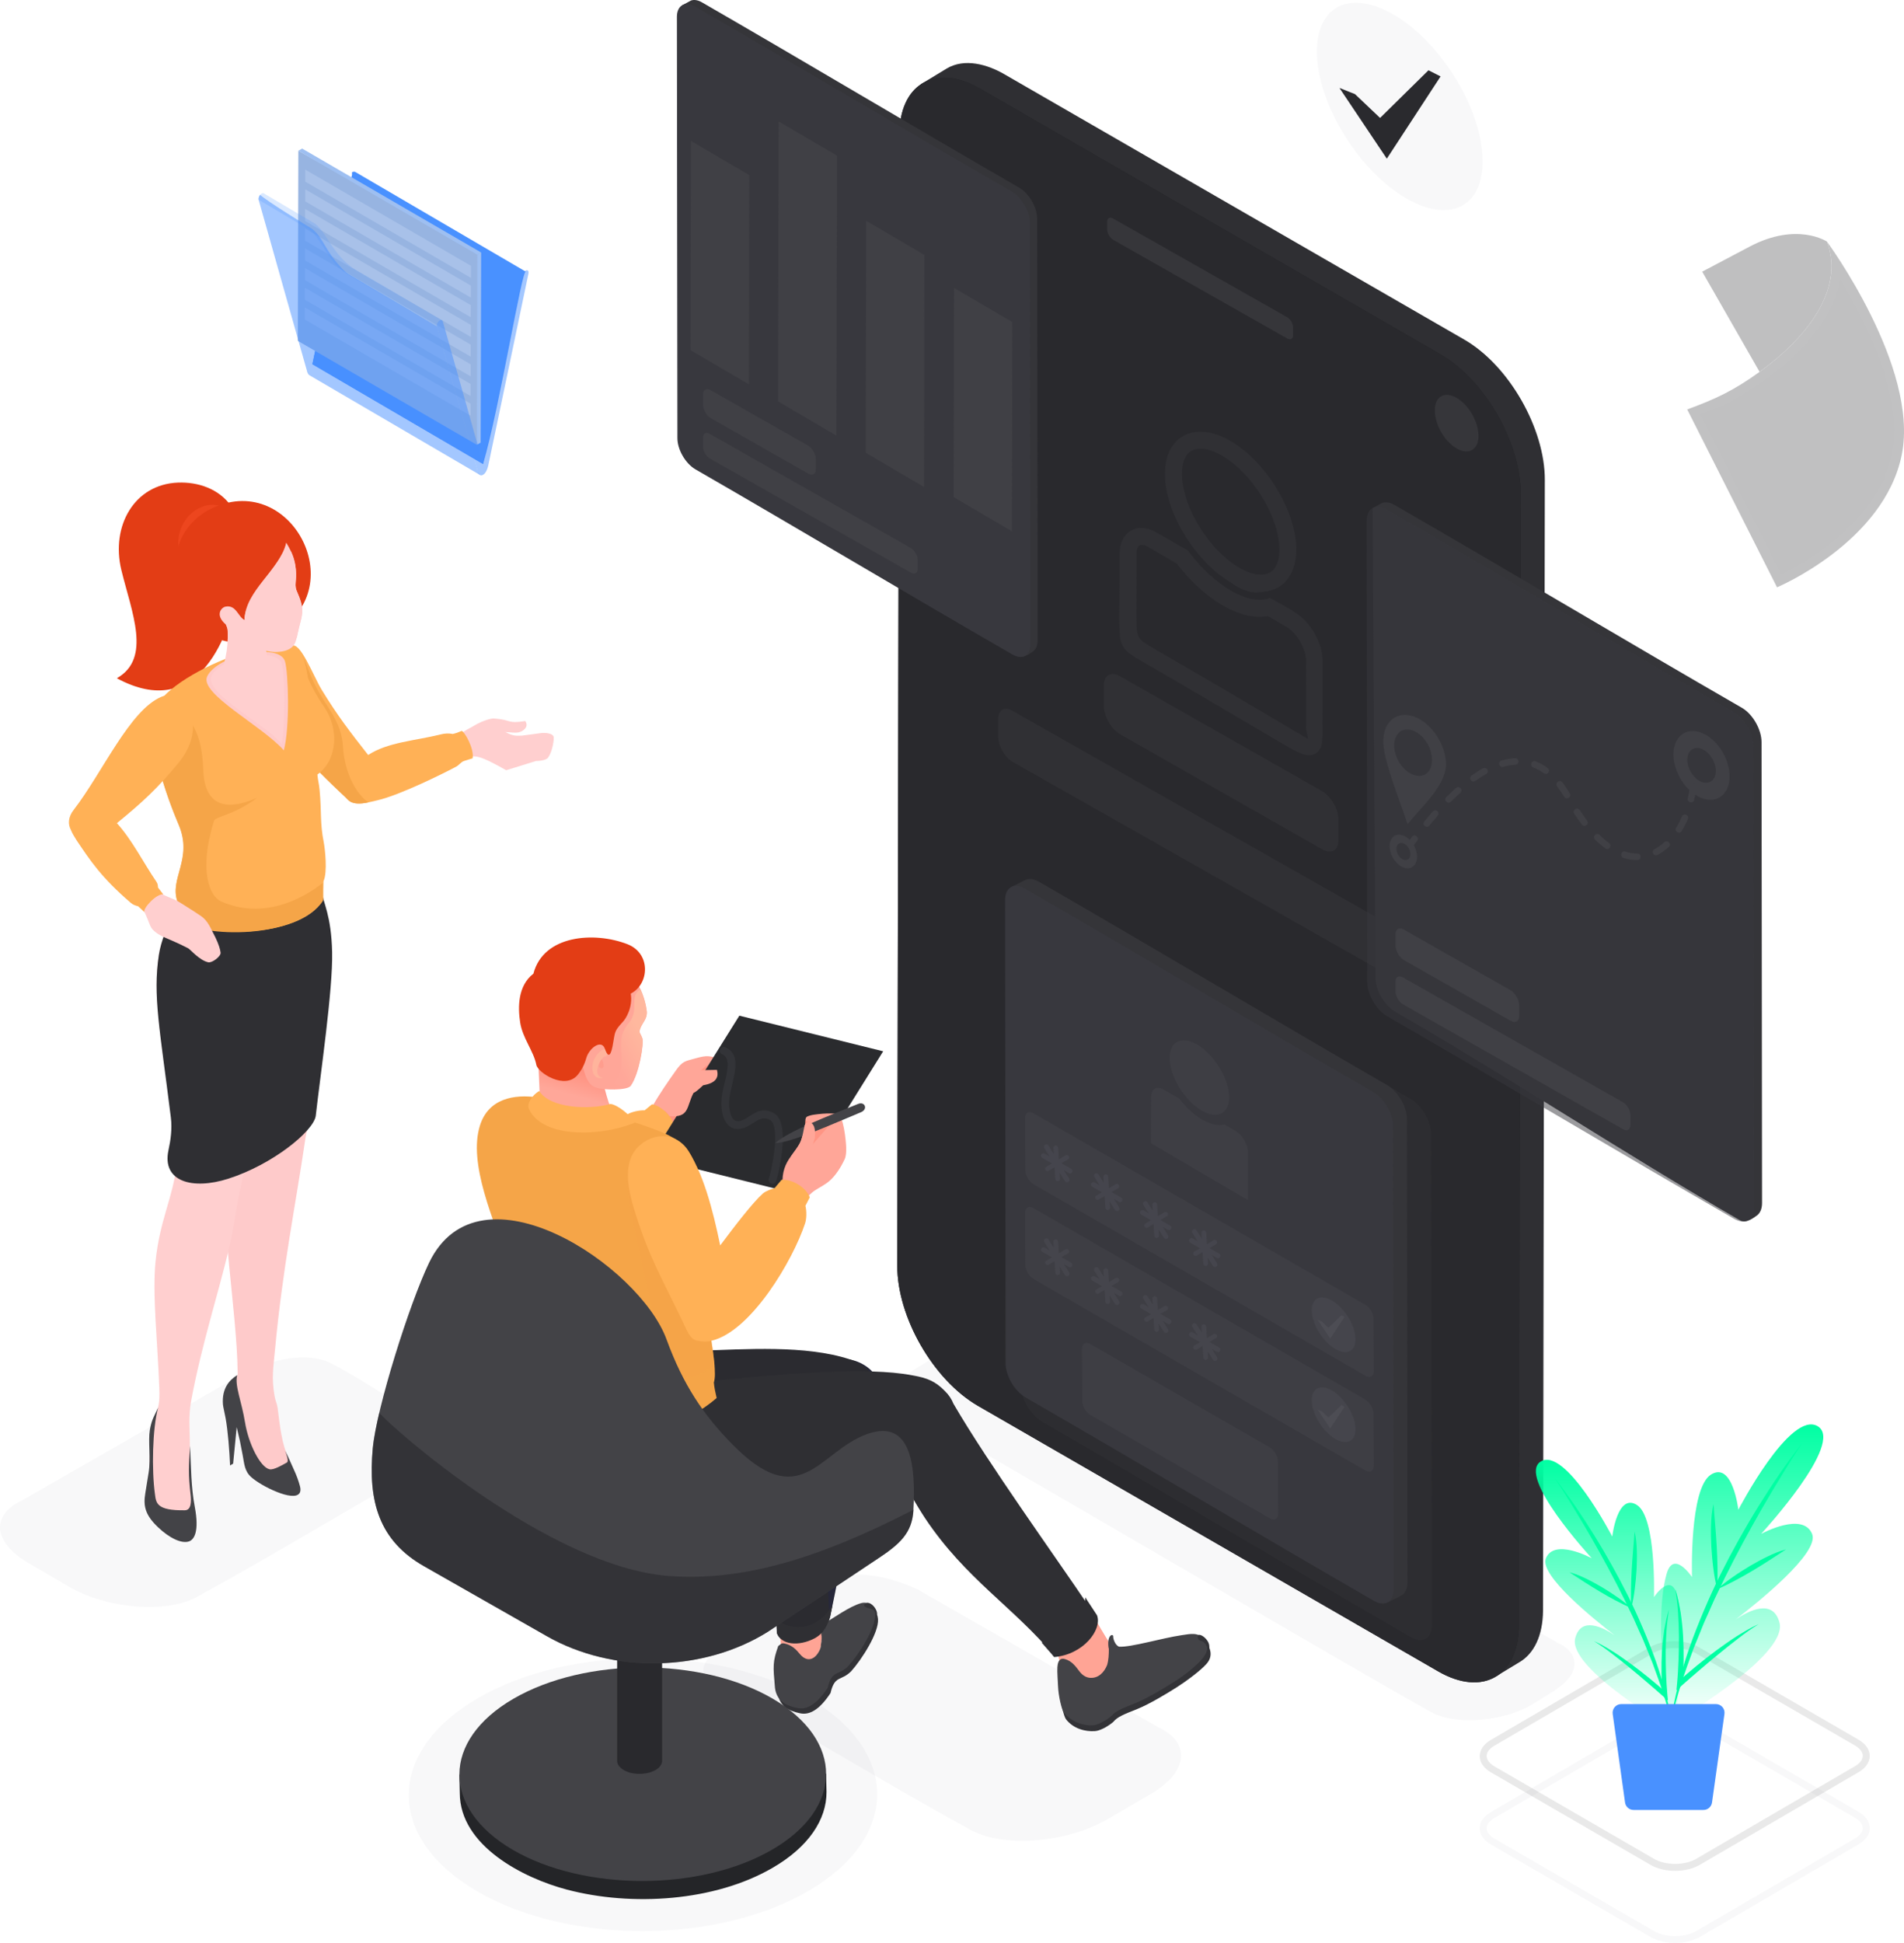 <svg width="500" height="510" viewBox="0 0 500 510" fill="none" xmlns="http://www.w3.org/2000/svg">
<g opacity="0.3">
<path d="M462.075 97.61C473.475 89.371 484.681 76.563 479.772 63.415C479.772 63.415 471.909 58.158 459.459 64.732C447.009 71.306 447.009 71.306 447.009 71.306L462.075 97.61Z" fill="#29292D"/>
<path d="M467.244 152.497C472.373 150.059 494.286 138.618 498.187 119.058C501.556 102.164 488.674 79.376 482.225 69.311C482.64 82.672 469.267 93.977 462.818 98.64C456.284 103.362 451.476 105.672 444.849 108.169L467.244 152.497Z" fill="#2A2B2E"/>
<path d="M483.198 73.285C481.801 82.161 475.047 91.368 463.553 99.674C457.35 104.159 452.678 106.503 446.609 108.856L467.802 150.805C474.26 147.578 493.371 136.655 496.926 118.802C499.896 103.972 489.867 84.293 483.198 73.285ZM479.761 63.407C479.761 63.407 504.01 96.286 499.423 119.303C494.835 142.32 466.66 154.16 466.66 154.16L443.071 107.471C450.443 104.762 455.234 102.554 462.072 97.611C473.473 89.363 484.679 76.564 479.761 63.407Z" fill="#2F2F33"/>
</g>
<path opacity="0.03" fill-rule="evenodd" clip-rule="evenodd" d="M369.243 52.042C357.267 45.08 346.797 28.635 345.894 15.317C344.99 2 353.956 -3.146 365.931 3.816C377.907 10.777 388.378 27.223 389.281 40.54C390.218 53.858 381.252 59.003 369.243 52.042Z" fill="#202124"/>
<path fill-rule="evenodd" clip-rule="evenodd" d="M375.125 18.445L378.303 20.06L364.187 41.65L351.743 23.086L355.824 24.701L362.414 30.956L375.125 18.445Z" fill="#2A2A2E"/>
<path opacity="0.03" fill-rule="evenodd" clip-rule="evenodd" d="M409.044 431.202L271.723 352.339C266.638 349.985 259.144 347.799 254.127 350.86L241.348 358.695C238.772 360.276 230.309 365.489 235.962 368.583C252.621 377.697 358.999 440.182 375.892 449.43C379.104 451.179 383.754 451.818 388.671 451.414C393.555 451.011 398.64 449.665 402.52 447.278L407.639 444.116C411.251 441.863 413.259 439.442 413.459 437.088C413.627 434.767 412.155 432.615 409.044 431.202Z" fill="#202124"/>
<path fill-rule="evenodd" clip-rule="evenodd" d="M405.21 422.655C405.176 429.381 402.801 434.09 398.988 436.309L392.933 439.975C372.226 431.097 379.887 325.531 378.649 295.533L385.005 138.042C379.652 128.659 359.079 120.453 363.863 101.25L303.147 72.664C300.438 70.815 229.586 29.55 242.298 21.815C244.439 20.537 246.546 19.226 248.62 17.982C253.304 15.19 259.292 16.905 263.707 19.461L384.536 89.143C396.412 96.004 405.712 112.651 405.678 125.935L405.21 422.655Z" fill="#2F2F33"/>
<path fill-rule="evenodd" clip-rule="evenodd" d="M236.166 35.47C236.199 28.878 238.441 24.204 242.12 21.95C246.001 19.563 251.42 19.798 257.408 23.296L378.237 92.978C389.945 99.771 399.412 116.25 399.379 129.769L398.877 426.49C398.844 440.009 389.31 445.457 377.602 438.664L256.772 368.982C245.064 362.189 235.597 345.71 235.631 332.19L236.166 35.47Z" fill="#202124"/>
<path fill-rule="evenodd" clip-rule="evenodd" d="M236.166 35.47C236.199 28.878 238.441 24.204 242.12 21.95C246.001 19.563 251.42 19.798 257.408 23.296L378.237 92.978C389.945 99.771 399.412 116.25 399.379 129.769L398.877 426.49C398.844 440.009 389.31 445.457 377.602 438.664L256.772 368.982C245.064 362.189 235.597 345.71 235.631 332.19L236.166 35.47Z" fill="#29292D"/>
<path fill-rule="evenodd" clip-rule="evenodd" d="M382.505 117.696C385.683 119.546 388.259 118.066 388.259 114.4C388.259 110.734 385.717 106.295 382.539 104.446C379.361 102.596 376.785 104.076 376.785 107.741C376.785 111.407 379.328 115.88 382.505 117.696Z" fill="#36363A"/>
<path fill-rule="evenodd" clip-rule="evenodd" d="M290.749 58.237C290.749 57.228 291.452 56.858 292.321 57.363C304.866 64.493 325.472 76.129 338.017 83.258C338.887 83.763 339.589 85.007 339.589 85.982V87.967C339.589 88.975 338.887 89.345 338.017 88.841C325.472 81.711 304.866 70.075 292.321 62.946C291.452 62.441 290.749 61.197 290.749 60.221V58.237Z" fill="#36363A"/>
<path fill-rule="evenodd" clip-rule="evenodd" d="M289.87 179.913C289.87 177.189 291.777 176.146 294.152 177.525L347.241 207.692C349.582 209.104 351.489 212.433 351.489 215.158V220.538C351.489 223.262 349.582 224.305 347.207 222.926L294.119 192.726C291.777 191.314 289.87 187.984 289.87 185.26V179.913Z" fill="#303034"/>
<path fill-rule="evenodd" clip-rule="evenodd" d="M262.14 188.657C262.14 186.269 263.846 185.328 265.887 186.572C295.994 203.69 345.336 231.603 375.443 248.687C377.517 249.932 379.189 252.858 379.189 255.245V259.987C379.189 262.375 377.483 263.317 375.443 262.072C345.336 244.954 295.994 217.041 265.887 199.957C263.813 198.713 262.14 195.787 262.14 193.399V188.657Z" fill="#303034"/>
<path opacity="0.5" fill-rule="evenodd" clip-rule="evenodd" d="M268.031 235.035C268.031 231.504 270.506 230.091 273.55 231.874C305.832 250.505 338.079 269.775 370.361 288.406C373.405 290.189 375.88 294.46 375.847 297.991L376.014 426.526C376.014 430.057 373.539 431.47 370.461 429.687C338.18 411.056 305.932 391.786 273.651 373.155C270.606 371.372 268.131 367.101 268.164 363.57L268.031 235.035Z" fill="#333337"/>
<path fill-rule="evenodd" clip-rule="evenodd" d="M265.583 232.815L269.296 230.965C270.233 230.528 271.471 230.662 272.809 231.436C303.317 249.024 333.792 267.252 364.3 284.841C367.177 286.522 369.519 290.558 369.485 293.887L369.619 415.36C369.619 416.739 369.218 417.781 368.515 418.42C367.813 419.026 365.137 420.203 364.166 420.707C333.658 403.119 303.417 382.537 272.876 364.948C269.999 363.267 267.657 359.231 267.69 355.902L265.583 232.815Z" fill="#353539"/>
<path fill-rule="evenodd" clip-rule="evenodd" d="M263.942 236.244C263.942 232.915 266.283 231.57 269.16 233.251C299.668 250.84 330.143 269.067 360.652 286.656C363.529 288.338 365.87 292.373 365.837 295.703L365.971 417.175C365.971 420.505 363.629 421.85 360.752 420.169C330.244 402.58 299.769 384.352 269.26 366.764C266.384 365.082 264.042 361.046 264.075 357.717L263.942 236.244Z" fill="#38383E"/>
<path fill-rule="evenodd" clip-rule="evenodd" d="M302.279 287.901C302.279 286.892 302.647 286.152 303.216 285.782C303.818 285.412 304.655 285.446 305.591 285.984L309.672 288.338C311.412 290.625 313.519 292.609 315.727 293.887C317.968 295.199 319.975 295.569 321.547 295.165L324.457 296.847C326.264 297.889 327.769 300.479 327.736 302.564L327.702 315.007C319.206 310.03 310.743 305.053 302.246 300.075L302.279 287.901ZM315.559 291.499C319.841 293.988 323.086 292.138 322.751 287.363C322.417 282.587 318.67 276.702 314.389 274.18C310.074 271.691 306.862 273.541 307.197 278.316C307.498 283.092 311.244 288.977 315.559 291.499Z" fill="#3E3E44"/>
<path fill-rule="evenodd" clip-rule="evenodd" d="M269.2 293.451C269.2 292.072 270.17 291.501 271.374 292.207C300.444 308.955 329.481 325.736 358.551 342.484C359.755 343.19 360.725 344.872 360.692 346.251L360.758 359.871C360.758 361.25 359.788 361.822 358.584 361.115C329.514 344.367 300.478 327.586 271.408 310.838C270.203 310.132 269.233 308.45 269.267 307.071L269.2 293.451Z" fill="#3E3E44"/>
<path fill-rule="evenodd" clip-rule="evenodd" d="M284.14 354.019C284.14 352.64 285.11 352.068 286.314 352.774C302.037 361.821 317.726 370.867 333.448 379.914C334.652 380.62 335.623 382.302 335.589 383.68L335.656 397.301C335.656 398.68 334.686 399.251 333.482 398.545C317.759 389.499 302.07 380.452 286.348 371.405C285.143 370.699 284.173 369.018 284.207 367.639L284.14 354.019Z" fill="#3E3E44"/>
<path fill-rule="evenodd" clip-rule="evenodd" d="M269.2 318.336C269.2 316.957 270.17 316.385 271.374 317.092C300.444 333.839 329.481 350.621 358.551 367.369C359.755 368.075 360.725 369.757 360.692 371.136L360.758 384.756C360.758 386.135 359.788 386.706 358.584 386C329.514 369.252 300.478 352.471 271.408 335.723C270.203 335.017 269.233 333.335 269.267 331.956L269.2 318.336Z" fill="#3E3E44"/>
<path fill-rule="evenodd" clip-rule="evenodd" d="M350.658 354.085C347.514 352.235 344.737 347.931 344.503 344.4C344.269 340.902 346.611 339.523 349.788 341.373C352.933 343.222 355.709 347.527 355.943 351.058C356.178 354.59 353.836 355.935 350.658 354.085Z" fill="#45454C"/>
<path fill-rule="evenodd" clip-rule="evenodd" d="M352.237 345.239L353.073 345.643L349.327 351.36L346.049 346.45L347.153 346.887L348.859 348.535L352.237 345.239Z" fill="#4D4D54"/>
<path fill-rule="evenodd" clip-rule="evenodd" d="M350.658 377.692C347.514 375.843 344.737 371.538 344.503 368.007C344.269 364.509 346.611 363.131 349.788 364.98C352.933 366.83 355.709 371.168 355.943 374.666C356.178 378.163 353.836 379.509 350.658 377.692Z" fill="#45454C"/>
<path fill-rule="evenodd" clip-rule="evenodd" d="M352.237 368.813L353.073 369.251L349.327 374.934L346.049 370.024L347.153 370.461L348.859 372.109L352.237 368.813Z" fill="#4D4D54"/>
<path fill-rule="evenodd" clip-rule="evenodd" d="M276.627 301.353C276.594 301.017 276.861 300.714 277.196 300.681C277.53 300.647 277.831 300.916 277.865 301.252L278.065 304.313L279.838 303.27C280.139 303.102 280.507 303.203 280.675 303.505C280.842 303.808 280.742 304.178 280.44 304.346L278.734 305.322L281.31 306.801C281.611 306.969 281.712 307.373 281.544 307.676C281.377 307.978 280.976 308.079 280.675 307.911L279.37 307.138L280.741 309.357C280.909 309.66 280.842 310.03 280.541 310.232C280.24 310.433 279.872 310.332 279.671 310.03L278.266 307.81L278.366 309.357C278.4 309.693 278.132 309.996 277.798 310.03C277.463 310.063 277.162 309.794 277.129 309.458L276.928 306.398L275.389 307.306C275.088 307.474 274.72 307.373 274.553 307.07C274.386 306.768 274.486 306.398 274.787 306.23L276.259 305.389L273.683 303.909C273.382 303.741 273.282 303.337 273.449 303.035C273.616 302.732 274.018 302.631 274.319 302.799L275.624 303.573L274.252 301.353C274.051 301.05 274.152 300.681 274.453 300.479C274.754 300.311 275.122 300.378 275.323 300.681L276.727 302.9L276.627 301.353Z" fill="#45454D"/>
<path fill-rule="evenodd" clip-rule="evenodd" d="M289.766 308.921C289.732 308.584 290 308.282 290.334 308.248C290.669 308.214 290.97 308.483 291.003 308.82L291.204 311.88L292.977 310.837C293.278 310.669 293.646 310.77 293.813 311.073C293.981 311.376 293.88 311.745 293.579 311.914L291.873 312.889L294.449 314.369C294.75 314.537 294.85 314.94 294.683 315.243C294.516 315.546 294.114 315.647 293.813 315.478L292.509 314.705L293.88 316.925C294.081 317.227 293.981 317.597 293.679 317.799C293.378 317.967 293.011 317.9 292.81 317.597L291.405 315.378L291.505 316.925C291.539 317.261 291.271 317.564 290.937 317.597C290.602 317.631 290.301 317.362 290.268 317.025L290.067 313.965L288.528 314.873C288.227 315.041 287.859 314.94 287.692 314.638C287.525 314.335 287.625 313.965 287.926 313.797L289.398 312.956L286.822 311.476C286.521 311.308 286.421 310.905 286.588 310.602C286.755 310.299 287.157 310.198 287.458 310.367L288.762 311.14L287.391 308.921C287.223 308.618 287.29 308.248 287.591 308.046C287.893 307.878 288.261 307.945 288.461 308.248L289.866 310.468L289.766 308.921Z" fill="#45454D"/>
<path fill-rule="evenodd" clip-rule="evenodd" d="M302.621 316.253C302.588 315.916 302.855 315.614 303.19 315.58C303.524 315.546 303.825 315.815 303.859 316.152L304.06 319.212L305.832 318.169C306.134 318.001 306.501 318.102 306.669 318.405C306.836 318.708 306.736 319.078 306.435 319.246L304.729 320.221L307.304 321.701C307.605 321.869 307.706 322.272 307.538 322.575C307.371 322.878 306.97 322.979 306.669 322.81L305.364 322.037L306.736 324.257C306.936 324.559 306.836 324.929 306.535 325.131C306.234 325.333 305.866 325.232 305.665 324.929L304.26 322.71L304.361 324.257C304.394 324.593 304.126 324.896 303.792 324.929C303.457 324.963 303.156 324.694 303.123 324.357L302.922 321.297L301.384 322.205C301.082 322.373 300.714 322.272 300.547 321.97C300.38 321.667 300.48 321.297 300.781 321.129L302.253 320.288L299.678 318.808C299.377 318.64 299.276 318.237 299.443 317.934C299.611 317.631 300.012 317.531 300.313 317.699L301.618 318.472L300.246 316.253C300.046 315.95 300.146 315.58 300.447 315.378C300.748 315.21 301.116 315.277 301.317 315.58L302.722 317.8L302.621 316.253Z" fill="#45454D"/>
<path fill-rule="evenodd" clip-rule="evenodd" d="M315.506 323.617C315.472 323.281 315.74 322.978 316.074 322.944C316.409 322.911 316.71 323.18 316.743 323.516L316.944 326.577L318.717 325.534C319.018 325.366 319.386 325.467 319.553 325.769C319.72 326.072 319.62 326.442 319.319 326.61L317.613 327.585L320.189 329.065C320.49 329.233 320.59 329.637 320.423 329.94C320.256 330.242 319.854 330.343 319.553 330.175L318.249 329.401L319.62 331.621C319.787 331.924 319.72 332.294 319.419 332.495C319.118 332.664 318.75 332.596 318.55 332.294L317.145 330.074L317.245 331.621C317.279 331.957 317.011 332.26 316.676 332.294C316.342 332.327 316.041 332.058 316.007 331.722L315.807 328.662L314.268 329.57C313.967 329.738 313.599 329.637 313.432 329.334C313.264 329.032 313.365 328.662 313.666 328.493L315.138 327.653L312.562 326.173C312.261 326.005 312.16 325.601 312.328 325.299C312.495 324.996 312.896 324.895 313.197 325.063L314.502 325.837L313.131 323.617C312.93 323.314 313.03 322.944 313.331 322.743C313.632 322.541 314 322.642 314.201 322.944L315.606 325.164L315.506 323.617Z" fill="#45454D"/>
<path fill-rule="evenodd" clip-rule="evenodd" d="M276.627 326.004C276.594 325.667 276.861 325.365 277.196 325.331C277.53 325.298 277.831 325.567 277.865 325.903L278.066 328.963L279.838 327.921C280.139 327.753 280.507 327.853 280.675 328.156C280.842 328.459 280.742 328.829 280.441 328.997L278.735 329.972L281.31 331.452C281.611 331.62 281.712 332.024 281.544 332.326C281.377 332.629 280.976 332.73 280.675 332.562L279.37 331.788L280.742 334.008C280.909 334.31 280.842 334.68 280.541 334.882C280.24 335.05 279.872 334.983 279.671 334.68L278.266 332.461L278.367 334.008C278.4 334.344 278.132 334.647 277.798 334.68C277.463 334.714 277.162 334.445 277.129 334.109L276.928 331.048L275.389 331.956C275.088 332.124 274.72 332.024 274.553 331.721C274.386 331.418 274.486 331.048 274.787 330.88L276.259 330.039L273.683 328.56C273.382 328.392 273.282 327.988 273.449 327.685C273.617 327.383 274.018 327.282 274.319 327.45L275.624 328.223L274.252 326.004C274.051 325.701 274.152 325.331 274.453 325.129C274.754 324.928 275.122 325.028 275.323 325.331L276.727 327.551L276.627 326.004Z" fill="#45454C"/>
<path fill-rule="evenodd" clip-rule="evenodd" d="M289.766 333.57C289.732 333.234 290 332.931 290.334 332.898C290.669 332.864 290.97 333.133 291.003 333.469L291.204 336.53L292.977 335.487C293.278 335.319 293.646 335.42 293.813 335.723C293.981 336.025 293.88 336.395 293.579 336.563L291.873 337.539L294.449 339.018C294.75 339.186 294.85 339.59 294.683 339.893C294.516 340.195 294.114 340.296 293.813 340.128L292.509 339.355L293.88 341.574C294.081 341.877 293.981 342.247 293.68 342.449C293.378 342.65 293.011 342.549 292.81 342.247L291.405 340.027L291.505 341.574C291.539 341.911 291.271 342.213 290.937 342.247C290.602 342.28 290.301 342.011 290.268 341.675L290.067 338.615L288.528 339.523C288.227 339.691 287.859 339.59 287.692 339.287C287.525 338.985 287.625 338.615 287.926 338.447L289.398 337.606L286.822 336.126C286.521 335.958 286.421 335.554 286.588 335.252C286.755 334.949 287.157 334.848 287.458 335.016L288.762 335.79L287.391 333.57C287.224 333.268 287.29 332.898 287.592 332.696C287.893 332.494 288.261 332.595 288.461 332.898L289.866 335.117L289.766 333.57Z" fill="#45454C"/>
<path fill-rule="evenodd" clip-rule="evenodd" d="M302.621 340.901C302.588 340.565 302.855 340.262 303.19 340.229C303.524 340.195 303.825 340.464 303.859 340.8L304.06 343.861L305.832 342.818C306.134 342.65 306.501 342.751 306.669 343.054C306.836 343.356 306.736 343.726 306.435 343.894L304.729 344.87L307.304 346.349C307.605 346.518 307.706 346.921 307.538 347.224C307.371 347.526 306.97 347.627 306.669 347.459L305.364 346.686L306.736 348.905C306.936 349.208 306.836 349.578 306.535 349.78C306.234 349.948 305.866 349.881 305.665 349.578L304.26 347.358L304.361 348.905C304.394 349.242 304.126 349.544 303.792 349.578C303.457 349.611 303.156 349.342 303.123 349.006L302.922 345.946L301.384 346.854C301.082 347.022 300.714 346.921 300.547 346.618C300.38 346.316 300.48 345.946 300.781 345.778L302.253 344.937L299.678 343.457C299.377 343.289 299.276 342.885 299.443 342.583C299.611 342.28 300.012 342.179 300.313 342.347L301.618 343.121L300.246 340.901C300.046 340.599 300.146 340.229 300.447 340.027C300.748 339.825 301.116 339.926 301.317 340.229L302.722 342.448L302.621 340.901Z" fill="#45454C"/>
<path fill-rule="evenodd" clip-rule="evenodd" d="M315.506 348.266C315.472 347.93 315.74 347.627 316.074 347.594C316.409 347.56 316.71 347.829 316.743 348.165L316.944 351.226L318.717 350.183C319.018 350.015 319.386 350.116 319.553 350.419C319.721 350.721 319.62 351.091 319.319 351.259L317.613 352.235L320.189 353.714C320.49 353.883 320.59 354.286 320.423 354.589C320.256 354.891 319.854 354.992 319.553 354.824L318.249 354.051L319.62 356.27C319.787 356.573 319.721 356.943 319.419 357.145C319.118 357.346 318.75 357.246 318.55 356.943L317.145 354.723L317.245 356.27C317.279 356.607 317.011 356.909 316.676 356.943C316.342 356.976 316.041 356.707 316.007 356.371L315.807 353.311L314.268 354.219C313.967 354.387 313.599 354.286 313.432 353.983C313.265 353.681 313.365 353.311 313.666 353.143L315.138 352.302L312.562 350.822C312.261 350.654 312.161 350.25 312.328 349.948C312.495 349.645 312.897 349.544 313.198 349.712L314.502 350.486L313.131 348.266C312.93 347.964 313.03 347.594 313.331 347.392C313.632 347.224 314 347.291 314.201 347.594L315.606 349.813L315.506 348.266Z" fill="#45454C"/>
<path fill-rule="evenodd" clip-rule="evenodd" d="M294.016 145.342C294.016 144.031 294.25 142.921 294.652 141.979C295.153 140.869 295.889 139.995 296.826 139.39C297.83 138.751 299 138.482 300.271 138.616C301.342 138.717 302.479 139.087 303.684 139.76L311.946 144.501L312.214 144.871C313.853 147.024 315.66 149.042 317.533 150.757C319.339 152.405 321.246 153.851 323.186 154.994C325.093 156.104 326.866 156.81 328.505 157.18C330.077 157.516 331.482 157.516 332.687 157.214L333.556 156.978C334.727 157.651 339.444 160.173 339.912 160.644C341.986 161.855 343.86 163.906 345.198 166.227C346.536 168.547 347.339 171.204 347.339 173.592L347.305 190.205C347.406 194.678 347.272 196.998 345.097 197.974C343.224 198.781 340.949 197.671 336.801 195.216C332.185 192.492 326.766 189.297 319.139 184.824C312.448 180.89 306.427 177.358 301.442 174.5L300.64 174.029C294.317 170.363 293.916 170.161 293.916 161.821L294.016 145.342ZM298.733 143.762C298.565 144.165 298.465 144.703 298.465 145.342L298.432 161.855C298.432 167.572 298.699 167.74 302.914 170.161L303.717 170.632C310.575 174.601 316.329 177.964 321.447 180.957C325.628 183.412 331.951 187.145 339.109 191.382C341.953 193.064 343.358 193.904 343.391 193.904C343.692 193.77 343.023 192.795 342.956 190.34L342.99 173.592C342.99 171.977 342.388 170.094 341.451 168.446C340.481 166.765 339.21 165.352 337.771 164.512L332.921 161.72C331.282 161.989 329.509 161.956 327.635 161.552C325.561 161.115 323.353 160.207 321.012 158.862C318.804 157.584 316.63 155.936 314.589 154.053C312.582 152.203 310.709 150.151 309.036 147.932L301.543 143.593C300.974 143.257 300.439 143.055 299.97 143.022C299.669 142.988 299.402 143.022 299.235 143.156C299 143.291 298.867 143.493 298.733 143.762ZM323.186 152.875C326.799 155.465 329.509 155.835 331.817 155.297C333.322 155.196 334.694 154.759 335.898 154.019C337.102 153.279 338.072 152.236 338.842 150.959C340.013 148.907 340.581 146.149 340.381 142.887C340.046 137.91 337.939 132.428 334.828 127.518C331.717 122.642 327.602 118.337 323.153 115.748C320.008 113.932 317.065 113.158 314.522 113.326C313.017 113.427 311.645 113.864 310.441 114.604C309.237 115.344 308.267 116.387 307.497 117.664C306.326 119.716 305.758 122.474 305.958 125.736C306.293 130.713 308.4 136.195 311.511 141.105C314.623 145.981 318.771 150.286 323.186 152.875ZM315.258 138.717C318.001 143.022 321.581 146.788 325.428 149.008C327.769 150.353 329.843 150.958 331.549 150.824C332.319 150.757 332.988 150.555 333.59 150.219C334.159 149.882 334.627 149.378 334.995 148.705C335.731 147.394 336.099 145.544 335.932 143.156C335.63 138.952 333.824 134.177 331.081 129.906C328.338 125.601 324.759 121.835 320.912 119.615C318.57 118.236 316.496 117.664 314.79 117.799C314.02 117.866 313.351 118.068 312.749 118.404C312.18 118.741 311.712 119.245 311.344 119.918C310.608 121.229 310.24 123.079 310.408 125.467C310.709 129.704 312.548 134.446 315.258 138.717Z" fill="#303034"/>
<path fill-rule="evenodd" clip-rule="evenodd" d="M360.458 133.34L363.001 131.994C363.904 131.692 365.008 131.86 366.245 132.566C396.653 150.087 426.995 168.248 457.403 185.769C460.279 187.417 462.588 191.486 462.588 194.782L462.721 315.784C462.721 317.298 462.22 318.374 461.45 318.979C460.48 319.685 458.507 321.232 456.968 320.324C426.56 302.803 396.787 283.095 366.379 265.54C363.502 263.859 361.194 259.823 361.194 256.528L360.458 133.34Z" fill="#353539"/>
<path opacity="0.5" fill-rule="evenodd" clip-rule="evenodd" d="M358.919 136.703C358.919 133.407 361.26 132.062 364.137 133.71C394.545 151.231 424.886 169.392 455.294 186.913C458.171 188.561 460.479 192.63 460.479 195.926L460.613 316.928C460.613 320.224 458.271 321.569 455.394 319.921C424.986 302.4 394.645 284.239 364.237 266.718C361.36 265.036 359.052 261.001 359.052 257.705L358.919 136.703Z" fill="#38383E"/>
<path fill-rule="evenodd" clip-rule="evenodd" d="M366.457 245.263C366.457 243.817 367.461 243.278 368.699 244.018L396.698 259.926C397.936 260.665 398.939 262.414 398.939 263.86V266.685C398.939 268.131 397.936 268.669 396.698 267.93L368.699 252.022C367.461 251.283 366.457 249.534 366.457 248.088V245.263Z" fill="#404045"/>
<path fill-rule="evenodd" clip-rule="evenodd" d="M366.457 257.672C366.457 256.428 367.361 255.924 368.431 256.562C384.321 265.575 410.313 280.306 426.203 289.318C427.307 289.957 428.177 291.538 428.177 292.782V295.271C428.177 296.515 427.274 297.02 426.203 296.381C410.313 287.368 384.321 272.638 368.431 263.625C367.327 262.986 366.457 261.405 366.457 260.161V257.672Z" fill="#404045"/>
<path fill-rule="evenodd" clip-rule="evenodd" d="M446.056 192.092C450.103 193.168 453.716 197.977 454.151 202.853C454.586 207.73 451.642 210.79 447.595 209.714C443.547 208.638 439.934 203.829 439.5 198.952C439.065 194.11 442.008 191.016 446.056 192.092Z" fill="#404045"/>
<path fill-rule="evenodd" clip-rule="evenodd" d="M446.452 196.429C448.492 196.968 450.332 199.423 450.566 201.878C450.767 204.333 449.295 205.913 447.221 205.342C445.181 204.803 443.341 202.348 443.107 199.893C442.906 197.472 444.378 195.891 446.452 196.429Z" fill="#36363B"/>
<path fill-rule="evenodd" clip-rule="evenodd" d="M369.628 216.306C367.989 211.194 363.775 200.937 363.306 195.59C362.838 190.142 366.116 186.711 370.665 187.888C375.215 189.099 379.262 194.48 379.731 199.928C380.232 205.746 373.308 211.766 369.628 216.306ZM370.599 191.621C367.856 190.882 365.882 192.967 366.15 196.262C366.417 199.558 368.859 202.787 371.602 203.527C374.345 204.266 376.319 202.181 376.018 198.886C375.783 195.59 373.341 192.361 370.599 191.621Z" fill="#404045"/>
<path fill-rule="evenodd" clip-rule="evenodd" d="M368.78 222.425C368.144 223.265 369.415 224.375 370.151 223.434C370.82 222.526 371.489 221.584 372.158 220.676C372.827 219.801 371.489 218.725 370.787 219.633C370.151 220.575 369.482 221.517 368.78 222.425ZM445.485 206.484C445.586 205.307 443.88 205.206 443.779 206.282C443.646 207.358 443.445 208.502 443.211 209.578C442.943 210.587 444.549 211.125 444.883 209.981C445.151 208.838 445.385 207.661 445.485 206.484ZM443.244 214.992C443.646 213.95 442.207 213.277 441.672 214.32C441.237 215.329 440.735 216.338 440.167 217.246C439.564 218.254 441.07 219.095 441.605 218.154C442.207 217.145 442.776 216.069 443.244 214.992ZM438.226 222.324C439.096 221.449 437.791 220.34 437.089 221.046C436.286 221.786 435.45 222.391 434.48 222.895C433.51 223.4 434.246 224.947 435.283 224.409C436.353 223.837 437.323 223.131 438.226 222.324ZM429.964 225.754C431.101 225.754 431.101 224.039 429.964 224.039C429.127 224.039 427.622 223.871 426.853 223.534C425.749 223.232 425.28 224.779 426.317 225.182C427.488 225.552 428.726 225.754 429.964 225.754ZM421.567 222.694C422.404 223.333 423.507 222.055 422.571 221.315C421.701 220.676 420.831 219.936 420.062 219.163C419.292 218.389 418.055 219.566 418.858 220.373C419.727 221.248 420.631 221.987 421.567 222.694ZM415.412 216.438C416.115 217.346 417.453 216.27 416.784 215.396C416.115 214.488 415.479 213.58 414.843 212.638C414.208 211.663 412.803 212.638 413.405 213.58C414.041 214.555 414.71 215.53 415.412 216.438ZM410.762 209.141C411.331 210.116 412.803 209.242 412.234 208.266C411.665 207.291 410.963 206.181 410.26 205.34C409.591 204.466 408.22 205.509 408.922 206.417C409.525 207.358 410.16 208.132 410.762 209.141ZM405.443 202.986C406.38 203.592 407.35 202.314 406.413 201.574C405.41 200.834 404.373 200.296 403.235 199.825C402.165 199.422 401.596 201.069 402.633 201.439C403.637 201.843 404.574 202.347 405.443 202.986ZM397.95 200.733C399.154 200.632 398.887 198.917 397.85 199.018C396.645 199.085 395.475 199.287 394.304 199.623C393.233 199.926 393.668 201.574 394.772 201.271C395.843 200.968 396.88 200.8 397.95 200.733ZM390.256 203.188C391.226 202.616 390.457 201.17 389.42 201.675C388.383 202.246 387.413 202.885 386.442 203.558C385.539 204.264 386.509 205.576 387.413 204.971C388.349 204.332 389.286 203.726 390.256 203.188ZM383.499 208.098C384.302 207.291 383.265 206.114 382.361 206.82C381.492 207.594 380.655 208.401 379.819 209.208C379.016 210.015 380.22 211.226 381.023 210.419C381.826 209.611 382.662 208.838 383.499 208.098ZM377.544 214.118C378.247 213.311 377.109 212.134 376.273 212.975C375.504 213.849 374.768 214.723 374.032 215.598C373.296 216.539 374.701 217.548 375.336 216.708C376.072 215.833 376.808 214.959 377.544 214.118Z" fill="#404045"/>
<path fill-rule="evenodd" clip-rule="evenodd" d="M368.155 219.199C370.128 219.737 371.901 222.091 372.102 224.445C372.303 226.833 370.864 228.312 368.891 227.808C366.917 227.27 365.144 224.916 364.944 222.562C364.743 220.174 366.181 218.66 368.155 219.199Z" fill="#404045"/>
<path fill-rule="evenodd" clip-rule="evenodd" d="M368.36 221.316C369.363 221.585 370.266 222.762 370.367 223.973C370.467 225.184 369.731 225.924 368.728 225.688C367.724 225.419 366.821 224.242 366.721 223.031C366.62 221.821 367.356 221.047 368.36 221.316Z" fill="#36363B"/>
<path fill-rule="evenodd" clip-rule="evenodd" d="M179.169 1.374L181.477 0.13C182.28 -0.139 183.317 -0.005 184.421 0.668C212.186 16.676 239.884 33.256 267.65 49.264C270.259 50.777 272.4 54.477 272.366 57.503L272.5 168.013C272.5 169.391 272.065 170.4 271.329 170.938C270.46 171.577 268.653 172.99 267.215 172.183C239.45 156.175 212.253 138.182 184.488 122.174C181.878 120.661 179.737 116.962 179.771 113.935L179.169 1.374Z" fill="#353539"/>
<path fill-rule="evenodd" clip-rule="evenodd" d="M177.76 4.435C177.76 1.408 179.901 0.198 182.51 1.711C210.275 17.719 237.974 34.299 265.739 50.307C268.348 51.82 270.489 55.52 270.456 58.546L270.59 169.056C270.59 172.082 268.449 173.293 265.839 171.78C238.074 155.772 210.376 139.192 182.61 123.184C180.001 121.671 177.86 117.971 177.894 114.944L177.76 4.435Z" fill="#38383E"/>
<path fill-rule="evenodd" clip-rule="evenodd" d="M184.616 103.578C184.616 102.266 185.553 101.762 186.656 102.434L212.213 116.963C213.35 117.635 214.253 119.249 214.253 120.561V123.151C214.253 124.462 213.317 124.967 212.213 124.294L186.656 109.766C185.519 109.093 184.616 107.479 184.616 106.167V103.578Z" fill="#404045"/>
<path fill-rule="evenodd" clip-rule="evenodd" d="M184.616 114.911C184.616 113.767 185.419 113.297 186.422 113.902C200.907 122.141 224.692 135.593 239.176 143.833C240.18 144.438 240.983 145.851 240.983 146.994V149.281C240.983 150.424 240.18 150.895 239.176 150.29C224.692 142.05 200.907 128.598 186.422 120.359C185.419 119.754 184.616 118.341 184.616 117.198V114.911Z" fill="#404045"/>
<path fill-rule="evenodd" clip-rule="evenodd" d="M250.519 75.563L250.419 130.481L265.74 139.46L265.84 84.542L250.519 75.563ZM204.489 31.877L204.322 105.359L219.643 114.339L219.81 40.856L204.489 31.877ZM227.437 57.941L227.337 118.845L242.658 127.824L242.758 66.92L227.437 57.941ZM181.441 36.989L181.34 91.907L196.661 100.886L196.762 45.968L181.441 36.989Z" fill="#404045"/>
<path opacity="0.03" fill-rule="evenodd" clip-rule="evenodd" d="M5.664 393.898L65.008 359.898C71.464 356.939 80.73 354.551 87.32 358.015C93.342 361.142 103.21 367.599 107.592 370.088C110.904 372.005 122.445 378.933 115.253 382.868C94.111 394.436 73.204 407.418 51.727 419.155C47.68 421.374 41.725 422.181 35.503 421.643C29.281 421.139 22.925 419.323 17.907 416.363C14.328 414.278 10.849 412.227 7.37 410.209C2.72 407.485 0.244 404.257 0.01 401.297C-0.157 398.438 1.716 395.714 5.664 393.898Z" fill="#202124"/>
<path fill-rule="evenodd" clip-rule="evenodd" d="M84.604 234.226C84.872 236.815 84.47 240.817 84.671 250.604C84.805 257.531 83.902 269.638 83.166 280.03C82.865 284.335 82.263 288.135 81.895 291.498C81.627 293.919 80.557 296.341 80.222 298.695C77.613 316.485 74.234 332.662 72.227 354.185C71.759 359.129 71.257 361.685 72.127 366.595C72.294 367.536 72.763 368.512 72.897 369.487C73.499 374.229 73.967 378.971 75.807 382.905C76.074 383.477 76.476 384.99 76.81 385.629C76.81 385.629 72.595 387.109 72.06 387.176C71.558 387.244 64.734 385.327 64.734 385.327C64.734 385.327 62.192 373.892 62.226 373.22C62.66 365.72 57.509 367.099 62.092 361.416C62.527 360.709 62.426 360.642 62.393 359.801C62.326 352.403 61.088 341.641 60.152 331.989C57.476 304.479 62.025 306.464 63.062 293.314C61.189 277.508 57.375 255.043 57.777 235.571L84.604 234.226Z" fill="#FECACA"/>
<path fill-rule="evenodd" clip-rule="evenodd" d="M74.869 380.787C75.605 382.132 76.407 384.083 77.076 385.529C77.946 387.412 78.381 388.657 78.782 390.136C78.983 390.876 78.95 391.583 78.615 391.986C76.976 394.206 68.714 390.17 65.971 387.715C64.198 386.134 64.165 384.251 63.73 381.964C63.094 378.534 62.994 378.13 62.157 374.599L61.221 384.184L60.418 384.655C60.251 380.754 59.849 375.575 59.247 372.245C59.013 370.9 58.612 369.387 58.545 368.647C58.21 364.308 60.351 362.156 62.291 360.945C61.555 363.568 63.462 367.873 64.332 373.288C65.235 378.938 68.346 385.126 70.788 385.664C71.825 385.899 74.099 384.587 75.337 383.881C75.872 383.612 75.337 381.998 74.869 380.787Z" fill="#434347"/>
<path fill-rule="evenodd" clip-rule="evenodd" d="M51.195 225.916C48.385 235.063 42.832 243.404 41.728 250.601C40.624 257.831 41.226 264.658 42.598 275.453C43.534 282.785 47.248 299.331 46.445 305.62C45.274 314.801 41.962 320.249 40.858 331.011C39.955 339.687 41.393 352.265 41.828 364.238C41.996 368.811 41.594 368.879 40.524 372.981C40.189 374.259 39.955 375.672 39.754 377.253C39.319 380.784 39.052 384.988 39.453 390.234C39.587 392.05 40.256 392.958 40.457 395.447L50.593 398.709C50.359 396.556 50.058 393.227 49.924 389.561C49.79 386.299 49.823 382.768 49.857 379.506C49.857 374.865 49.422 371.939 50.225 367.533C52.968 352.904 57.183 340.057 60.06 328.018C61.565 321.729 62 316.146 64.208 307.167C65.111 303.501 65.847 299.836 66.048 296.069C66.616 286.081 68.523 274.075 68.59 263.817C76.786 251.845 82.138 245.96 84.379 239.738C84.814 235.669 83.409 230.792 83.409 230.792L51.195 225.916Z" fill="#FFCFCF"/>
<path fill-rule="evenodd" clip-rule="evenodd" d="M41.521 369.45C40.651 371.468 39.815 372.511 39.347 375.369C38.879 378.228 39.614 382.869 39.046 386.434L38.142 392.05C37.607 395.312 38.143 397.7 41.521 400.895C44.565 403.787 47.709 405.233 49.616 404.594C51.021 404.123 52.359 401.937 51.155 395.547C50.151 390.234 50.185 385.189 49.917 379.506C49.549 384.987 49.415 386.871 50.051 392.386C50.218 393.933 50.319 396.422 48.512 396.422C41.086 396.523 40.986 394.505 40.685 392.151C39.815 385.895 40.016 374.999 41.521 369.45Z" fill="#434347"/>
<path fill-rule="evenodd" clip-rule="evenodd" d="M51.192 225.916C48.382 235.063 42.829 243.404 41.725 250.601C40.086 261.362 41.959 269.904 44.87 293.345C45.238 296.405 44.803 299.297 44.234 301.954C42.495 310.126 50.49 312.413 59.957 309.387C71.531 305.687 82.202 297.011 82.905 292.975C84.209 281.541 87.421 259.782 87.22 249.995C87.019 240.209 84.812 236.846 84.544 234.223L84.444 231.7C84.176 229.683 55.307 226.555 51.192 225.916Z" fill="#2F2F33"/>
<path fill-rule="evenodd" clip-rule="evenodd" d="M30.678 178.026C51.921 189.527 60.819 167.533 63.027 150.987C63.963 143.857 63.729 137.03 60.652 132.759C57.44 128.287 52.021 126.47 46.736 126.672C35.261 127.109 29.106 138.073 31.849 149.541C34.559 160.706 39.878 172.813 30.678 178.026Z" fill="#E33D15"/>
<path fill-rule="evenodd" clip-rule="evenodd" d="M58.743 133.23C52.956 130.237 44.627 136.963 47.337 146.144C48.24 141.301 51.05 135.954 58.743 133.23Z" fill="#ED461E"/>
<path fill-rule="evenodd" clip-rule="evenodd" d="M58.043 132.457C78.415 125.663 92.967 157.31 69.651 167.13C47.338 176.513 35.429 139.99 58.043 132.457Z" fill="#E33D15"/>
<path fill-rule="evenodd" clip-rule="evenodd" d="M137.941 189.257C139.145 191.006 136.87 192.25 135.867 192.284C134.228 192.486 131.919 191.645 131.317 192.755C130.682 193.999 123.022 191.443 123.122 191.376C126.266 189.089 129.143 188.551 129.645 188.584C134.495 188.921 133.09 190.031 137.941 189.257Z" fill="#FFCFCF"/>
<path fill-rule="evenodd" clip-rule="evenodd" d="M124.207 198.538C117.182 200.523 107.614 207.417 100.924 208.93C98.817 209.401 95.538 210.343 93.866 208.527C85.268 199.211 97.211 202.271 98.214 198.74C104.303 194.167 113.87 196.319 121.698 192.081C122.233 191.745 122.735 191.442 123.237 191.173C126.314 189.626 128.02 189.761 133.339 192.451C134.878 193.225 135.681 193.124 137.052 193.09L142.405 192.384C144.044 192.317 145.081 192.72 145.348 193.258C145.616 193.864 145.047 197.261 144.077 198.606C143.877 199.245 142.672 199.716 140.766 199.749L132.938 202.171L132.57 201.969C127.886 199.346 125.879 198.471 124.207 198.538Z" fill="#FFCFCF"/>
<path fill-rule="evenodd" clip-rule="evenodd" d="M90.827 209.37C84.505 203.451 75.54 194.841 72.328 188.014C70.254 183.575 69.853 171.166 76.577 169.585C78.818 168.172 82.264 177.421 84.538 181.154C88.686 187.913 91.797 191.949 96.681 198.171C101.867 194.774 109.059 194.438 115.783 192.756C116.887 192.487 117.89 192.454 118.894 192.655C119.697 192.487 120.5 192.184 121.235 191.848C122.005 192.05 124.547 196.456 124.112 199.045C123.577 199.213 122.373 199.55 121.838 199.751C121.035 200.02 120.6 200.794 119.797 201.231C117.121 202.677 105.045 208.731 99.057 210.076C96.782 210.58 93.102 211.791 91.296 209.84C91.129 209.706 90.961 209.538 90.827 209.37Z" fill="#FFB156"/>
<path fill-rule="evenodd" clip-rule="evenodd" d="M90.833 209.369C88.725 207.419 86.35 205.132 83.975 202.744C88.96 198.372 88.491 190.604 85.28 185.862C83.172 182.768 81.935 180.515 80.865 178.06C80.53 176.176 80.229 174.629 79.894 173.587C79.76 172.981 79.493 172.376 79.158 171.838C80.195 173.149 80.797 175.705 82.47 179.27C85.347 185.391 89.729 188.989 90.097 196.186C90.364 201.5 92.773 207.789 96.72 210.614C94.746 211.017 92.539 211.219 91.268 209.84C91.134 209.706 90.966 209.537 90.833 209.369Z" fill="#F5A548"/>
<path fill-rule="evenodd" clip-rule="evenodd" d="M46.989 216.498C50.869 225.545 44.246 230.59 46.654 236.811L45.918 241.049C53.01 246.194 78.434 246.564 84.823 236.374L84.957 231.296C86.061 228.874 85.325 222.72 85.024 221.106C83.987 215.96 84.489 213.236 83.92 207.284C83.786 205.77 83.485 204.829 83.351 203.315C89.005 199.078 88.67 190.839 85.291 185.895C83.184 182.801 81.946 180.548 80.876 178.093C80.541 176.209 80.24 174.662 79.906 173.62C79.705 172.745 79.237 171.905 78.735 171.165C77.129 168.844 74.52 168.575 69.168 169.786C58.597 172.241 47.691 177.756 42.841 182.935C39.295 186.736 39.462 190.906 41.469 199.986C42.74 205.838 44.982 211.891 46.989 216.498Z" fill="#FFB156"/>
<path fill-rule="evenodd" clip-rule="evenodd" d="M46.886 216.432C50.766 225.478 44.31 230.657 46.718 236.912L45.982 241.083C53.074 246.632 78.498 246.396 84.887 236.206L84.754 231.767C84.754 231.599 72.276 242.899 58.059 236.61C54.981 235.231 52.171 228.471 56.185 215.49C56.553 214.246 61.103 214.178 67.492 209.436C62.742 211.454 53.844 214.212 53.375 202.105C53.175 196.691 52.372 192.621 49.629 188.855C48.291 187.039 40.463 196.59 41.634 201.197C43.172 207.049 45.414 213.001 46.886 216.432Z" fill="#F5A548"/>
<path fill-rule="evenodd" clip-rule="evenodd" d="M74.84 173.586C75.71 176.479 76.178 190.671 74.539 196.959C68.852 190.502 52.294 182.095 54.402 177.555C57.044 171.905 73.335 168.575 74.84 173.586Z" fill="#FECACA"/>
<path fill-rule="evenodd" clip-rule="evenodd" d="M74.007 174.225C74.776 176.815 75.044 189.662 73.94 195.211C69.591 189.964 53.602 181.994 55.542 177.488C57.783 172.376 72.669 169.753 74.007 174.225Z" fill="#FFCFCF"/>
<path fill-rule="evenodd" clip-rule="evenodd" d="M59.413 162.223C60.216 166.897 59.815 171.336 58.343 175.877C62.156 179.408 68.947 177.928 70.519 174.7C70.184 172.614 69.783 170.698 69.582 168.579L59.413 162.223Z" fill="#FFCFCF"/>
<path fill-rule="evenodd" clip-rule="evenodd" d="M59.411 162.223C59.812 164.476 59.912 166.662 59.745 168.814C60.849 173.354 69.312 176.415 70.182 172.816C69.948 171.404 69.713 170.059 69.546 168.579L59.411 162.223Z" fill="#FFCFCF"/>
<path fill-rule="evenodd" clip-rule="evenodd" d="M75.168 142.447C77.074 145.474 78.078 148.534 77.643 152.839C77.543 153.949 77.676 154.621 78.011 155.328C79.784 159.363 79.617 160.608 78.747 163.836C77.877 166.964 77.944 168.612 76.874 169.688C75.77 170.798 74.13 171.067 72.759 171.134C69.916 171.302 65.032 169.419 62.189 167.872C60.081 166.728 60.182 165.921 59.279 163.903C56.301 161.314 58.241 159.397 59.212 159.229C62.055 158.657 62.523 161.986 64.229 162.726C63.928 156.908 74.967 147.088 75.168 142.447Z" fill="#FFCFCF"/>
<path fill-rule="evenodd" clip-rule="evenodd" d="M76.44 144.77C77.51 147.09 77.979 149.612 77.644 152.841C77.544 153.951 77.678 154.623 78.012 155.329C79.785 159.365 79.618 160.609 78.748 163.838C78.38 165.25 78.18 166.36 77.979 167.235C77.31 168.244 75.938 168.782 74.667 168.21C73.463 167.672 72.326 166.259 72.025 163.905C71.824 162.224 68.412 161.147 67.71 159.432C67.141 158.02 68.713 156.439 69.65 155.632C72.928 152.807 75.035 148.94 76.44 144.77Z" fill="#FFCFCF"/>
<path fill-rule="evenodd" clip-rule="evenodd" d="M75.164 142.447C73.559 149.577 64.293 154.991 64.226 162.726C66.768 154.655 75.733 149.14 75.164 142.447Z" fill="#FFCFCF"/>
<path fill-rule="evenodd" clip-rule="evenodd" d="M42.374 234.557C43.645 235.33 45.92 236.07 46.856 236.642C47.325 236.944 50.77 239.063 52.677 240.375C54.751 241.754 55.319 243.771 56.557 246.025C57.427 247.841 57.828 249.152 57.928 250.06C58.062 251.002 55.687 252.818 54.684 252.582C52.376 252.078 50.034 249.253 49.432 248.917C44.281 246.226 41.839 245.957 39.965 243.839C39.163 242.931 38.694 240.274 37.055 237.886L40.2 235.027L42.374 234.557Z" fill="#FFCFCF"/>
<path fill-rule="evenodd" clip-rule="evenodd" d="M42.372 182.902C34.043 186.399 26.917 202.777 19.357 212.564C17.852 214.481 17.818 216.398 18.621 217.844C18.922 218.617 19.424 219.492 20.093 220.534C23.672 225.848 26.616 230.354 34.31 236.946C34.879 237.45 35.414 237.652 36.284 237.887C36.752 238.291 37.455 238.997 37.956 239.434C37.321 238.594 41.135 234.457 42.874 234.76C42.439 234.222 41.971 233.616 41.502 232.977C41.435 232.17 41.402 231.935 41.001 231.329C37.789 226.655 34.678 220.433 30.697 216.061C37.421 210.58 41.469 206.847 47.022 200.053C54.816 190.469 48.695 180.245 42.372 182.902Z" fill="#FFB156"/>
<path fill-rule="evenodd" clip-rule="evenodd" d="M126.861 121.8L82.035 95.602L92.439 45.963V45.93V45.896V45.862V45.829V45.795V45.761V45.728V45.694V45.66V45.627V45.593V45.56V45.526V45.492V45.459V45.425V45.392V45.358V45.324V45.291V45.257V45.223V45.19V45.156H92.472H92.505H92.539H92.572H92.606C92.773 45.055 93.007 45.022 93.275 45.122L138.101 71.32C137.131 70.177 131.176 107.17 126.861 121.8Z" fill="#4991FF"/>
<path fill-rule="evenodd" clip-rule="evenodd" d="M92.439 45.962C111.272 67.653 133.718 81.038 131.544 99.871L126.861 121.798L82.035 95.6L92.439 45.962Z" fill="#4991FF"/>
<path fill-rule="evenodd" clip-rule="evenodd" d="M126.218 66.409L125.215 116.754L78.215 89.48L78.348 39.572L126.218 66.409Z" fill="#97B4E1"/>
<path fill-rule="evenodd" clip-rule="evenodd" d="M125.354 66.848L126.358 66.276L126.224 116.184L125.22 116.756L125.354 66.848Z" fill="#9EBFF1"/>
<path fill-rule="evenodd" clip-rule="evenodd" d="M78.346 39.572L79.349 39L126.349 66.274L125.346 66.846L78.346 39.572Z" fill="#9EBFF1"/>
<path fill-rule="evenodd" clip-rule="evenodd" d="M123.573 105.959V109.12L80.052 83.864V80.703L123.573 105.959ZM123.674 69.773V72.934L80.152 47.678V44.517L123.674 69.773ZM123.64 74.952L80.152 49.696V52.857L123.64 78.113V74.952ZM123.64 80.097L80.119 54.841V58.002L123.607 83.259L123.64 80.097ZM123.64 85.277L80.119 60.02V63.181L123.64 88.438V85.277ZM123.607 90.456L80.085 65.199V68.361L123.607 93.617V90.456ZM123.607 95.635L80.085 70.378V73.54L123.607 98.796V95.635ZM123.573 100.78L80.052 75.524V78.685L123.573 103.941V100.78Z" fill="#A8C1E9"/>
<path opacity="0.5" fill-rule="evenodd" clip-rule="evenodd" d="M114.744 85.714L125.415 123.48C125.549 123.884 125.85 124.456 126.084 124.691L81.258 98.493C80.857 98.258 80.656 97.652 80.589 97.282L69.918 59.516L67.911 52.42C67.811 51.882 68.179 51.242 68.312 51.142C70.186 52.857 80.121 58.944 81.927 60.054C85.005 62.475 85.106 65.468 89.755 70.412C90.659 71.353 90.96 71.623 92.064 72.261L114.744 85.714Z" fill="#4991FF"/>
<path opacity="0.5" fill-rule="evenodd" clip-rule="evenodd" d="M115.273 84.268C115.34 84.201 115.407 84.133 115.508 84.1C115.842 83.898 116.177 83.999 116.277 84.335L126.847 121.799L137.251 72.161C137.351 71.69 137.652 71.253 138.02 71.051C138.087 71.017 138.154 70.984 138.221 70.95C138.655 70.849 138.89 71.219 138.789 71.757L128.319 121.732C128.152 122.606 127.918 123.245 127.684 123.683C127.45 124.153 127.148 124.456 126.847 124.624C126.513 124.826 126.245 124.792 126.011 124.658C125.777 124.49 125.576 124.086 125.409 123.481L114.738 85.714C114.604 85.31 114.872 84.638 115.273 84.268Z" fill="#4991FF"/>
<path opacity="0.2" fill-rule="evenodd" clip-rule="evenodd" d="M93.468 70.849L116.082 84.066C115.48 83.763 114.577 85.108 114.744 85.747L91.896 72.396C91.127 71.959 90.658 71.69 89.989 71.151C86.745 68.562 85.206 65.031 83.098 62.172C82.496 61.365 81.894 60.793 81.292 60.322C80.723 60.02 80.422 59.852 80.522 59.885L67.911 52.419C67.811 51.881 68.179 51.276 68.312 51.141C68.547 50.872 68.915 50.57 69.249 50.738L81.861 58.204C81.76 58.17 82.061 58.305 82.63 58.641C83.232 59.112 83.834 59.684 84.436 60.491C86.678 63.517 88.283 66.914 91.93 69.806C92.465 70.243 92.9 70.513 93.468 70.849Z" fill="#4991FF"/>
<path opacity="0.03" fill-rule="evenodd" clip-rule="evenodd" d="M125.494 445.743C149.579 431.752 188.518 431.752 212.47 445.743C236.421 459.733 236.287 482.433 212.202 496.39C188.116 510.38 149.178 510.38 125.226 496.39C101.275 482.4 101.408 459.733 125.494 445.743Z" fill="#202124"/>
<path opacity="0.03" fill-rule="evenodd" clip-rule="evenodd" d="M304.159 453.377L240.834 417.124C233.942 413.962 224.041 411.44 217.016 415.106C210.593 418.469 200.055 425.329 195.372 427.986C191.826 430.004 179.516 437.436 187.176 441.64C209.723 453.983 232.069 467.838 254.95 480.349C259.299 482.703 265.622 483.577 272.279 483.006C278.902 482.467 285.693 480.517 291.045 477.389C294.859 475.17 298.606 472.984 302.285 470.831C307.27 467.939 309.879 464.475 310.147 461.314C310.381 458.186 308.407 455.328 304.159 453.377Z" fill="#202124"/>
<path fill-rule="evenodd" clip-rule="evenodd" d="M216.946 465.582L217.046 470.358C217.08 477.588 212.329 484.819 202.829 490.3C187.709 499.078 165.931 500.49 148.871 495.984C137.597 493.024 120.737 484.55 120.737 470.593L120.637 465.817L216.946 465.582Z" fill="#242528"/>
<path fill-rule="evenodd" clip-rule="evenodd" d="M134.855 445.874C153.722 434.944 184.196 434.944 202.93 445.874C221.696 456.838 221.596 474.594 202.729 485.524C183.862 496.454 153.387 496.454 134.62 485.524C115.887 474.561 115.988 456.804 134.855 445.874Z" fill="#434347"/>
<path fill-rule="evenodd" clip-rule="evenodd" d="M173.873 348.146V462.152C173.873 463.027 173.304 463.935 172.133 464.607C170.26 465.684 167.617 465.852 165.51 465.314C164.139 464.944 162.065 463.901 162.065 462.186V348.179L173.873 348.146Z" fill="#29292D"/>
<path fill-rule="evenodd" clip-rule="evenodd" d="M230.529 371.622C224.708 386.621 221.53 407.808 218.018 424.321C217.483 426.271 216.479 428.726 213.87 430.072C209.756 432.19 205.173 431.753 204.036 428.659C204.136 413.223 203.199 401.822 203.668 393.347C204.203 383.864 207.749 369.403 211.361 363.887C214.037 351.108 236.717 356.018 230.529 371.622Z" fill="#2B2B30"/>
<path opacity="0.3" fill-rule="evenodd" clip-rule="evenodd" d="M231.141 369.842C230.94 370.514 230.74 371.12 230.539 371.624L230.305 372.263L230.238 372.398C229.268 374.987 228.365 377.745 227.528 380.637L227.495 380.772L227.294 381.478L227.227 381.713L227.093 382.218C223.28 395.838 220.604 412.014 217.828 424.962C216.389 405.557 219.567 386.119 224.685 369.337C224.986 364.831 224.819 360.829 224.384 357.163C229.167 358.643 232.947 363.082 231.141 369.842Z" fill="#1E2353"/>
<path fill-rule="evenodd" clip-rule="evenodd" d="M223.484 438.714C220.808 441.338 219.203 439.656 218.099 444.398C215.189 448.837 212.546 450.216 210.138 449.712C207.06 449.073 204.685 447.828 204.25 444.398C203.749 438.681 203.615 437.605 205.12 433.401L205.521 433.132C205.856 432.762 206.224 432.627 206.759 432.762C209.435 433.401 210.238 435.049 211.208 435.99C213.282 437.975 215.289 436.394 216.159 434.074V434.04L216.192 433.973V433.939L216.226 433.838V433.804L216.259 433.67V433.636L216.293 433.502V433.468V433.435V433.367V433.3L216.326 433.065L216.359 432.829V432.796C216.393 432.661 216.393 432.527 216.426 432.392V432.358L216.46 432.19V432.157V432.123V432.022V431.988V431.888L216.493 431.618V431.551V431.484V431.282V431.114V430.912C216.493 430.778 216.46 430.677 216.426 430.542C216.359 429.601 216.426 428.962 216.56 428.525C216.56 428.289 216.594 428.087 216.594 427.852C219.504 426.204 223.886 421.765 226.997 420.924C229.238 420.319 230.476 423.514 230.576 424.993C230.81 428.558 226.328 435.553 223.484 438.714Z" fill="#333337"/>
<path fill-rule="evenodd" clip-rule="evenodd" d="M215.918 426.776C215.785 430.005 216.052 433.57 213.677 435.453C211.603 437.101 208.024 437.74 205.85 434.444C204.947 433.065 205.047 430.644 204.712 427.718C204.679 429.904 216.052 429.03 215.918 426.776Z" fill="#FFA495"/>
<path fill-rule="evenodd" clip-rule="evenodd" d="M222.744 437.335C220.068 439.958 218.462 438.277 217.358 443.019C214.448 447.458 211.805 448.837 209.397 448.332C206.353 447.693 203.944 446.449 203.51 443.019C203.008 437.301 202.874 436.225 204.379 432.021L204.781 431.752C205.115 431.383 205.483 431.248 206.018 431.383C208.694 432.021 209.497 433.669 210.467 434.611C212.541 436.595 214.548 435.015 215.418 432.694V432.66L215.451 432.593V432.56L215.485 432.459V432.425L215.518 432.291V432.257L215.552 432.122V432.089V432.055V431.988V431.921L215.585 431.685L215.619 431.45V431.416C215.652 431.282 215.652 431.147 215.686 431.013V430.979L215.719 430.811V430.777V430.744V430.643V430.609V430.508L215.753 430.239V430.172V430.105V429.903V429.735V429.533C215.753 429.398 215.719 429.297 215.686 429.163C215.619 428.221 215.686 427.582 215.819 427.145C215.819 426.91 215.853 426.708 215.853 426.472C218.763 424.825 223.045 421.63 226.156 420.789C228.397 420.184 229.735 422.134 229.802 423.614C230.103 427.179 225.621 434.174 222.744 437.335Z" fill="#434347"/>
<path fill-rule="evenodd" clip-rule="evenodd" d="M226.99 421.563C227.76 422.437 229.532 421.866 230.369 423.816C230.402 422.538 229.098 420.688 227.726 420.688C227.458 420.722 226.589 421.227 226.99 421.563Z" fill="#333337"/>
<path fill-rule="evenodd" clip-rule="evenodd" d="M218.62 421.294C218.42 422.303 218.186 423.312 217.985 424.321C217.45 426.271 216.446 428.726 213.837 430.071C209.722 432.19 205.14 431.753 204.002 428.659C204.002 427.314 203.768 426.002 203.768 424.724C206.076 427.583 213.837 429.264 218.62 421.294Z" fill="#2F2F33"/>
<path fill-rule="evenodd" clip-rule="evenodd" d="M173.372 352.318C160.46 348.686 135.805 362.508 112.489 387.596C91.448 410.23 171.833 434.04 187.79 427.919C202.977 422.067 241.481 402.73 238.236 394.558C231.947 378.583 196.755 358.842 173.372 352.318Z" fill="#161D5C"/>
<path fill-rule="evenodd" clip-rule="evenodd" d="M183.783 354.537C172.276 354.907 159.363 354.504 149.093 358.304C139.526 361.835 141.031 375.758 149.762 383.762C157.423 390.757 170.335 392.842 189.437 384.973C195.358 382.518 201.044 380.264 209.909 379.222C218.44 378.247 224.026 379.995 228.709 371.891C232.055 366.14 231.018 359.38 223.123 356.791C211.548 352.99 195.625 354.167 183.783 354.537Z" fill="#2B2B30"/>
<path fill-rule="evenodd" clip-rule="evenodd" d="M286.818 423.547C290.029 429.331 291.568 431.585 292.404 432.795C294.277 435.553 290.33 440.059 287.721 441.505C285.079 442.952 280.897 442.985 279.091 438.849C278.388 437.234 278.154 435.082 277.385 433.064C278.689 435.183 284.543 428.827 286.818 423.547Z" fill="#FFA495"/>
<path fill-rule="evenodd" clip-rule="evenodd" d="M282.858 441.168C284.196 440.831 292.225 443.723 292.593 433.534C298.346 434.946 307.646 430.406 312.898 430.473C313.835 430.473 315.407 429.431 315.875 429.969C317.381 431.617 319.053 434.24 316.845 436.728C315.24 438.544 311.493 441.302 309.018 442.883C306.375 444.564 301.792 447.322 298.614 448.6C295.068 450.012 293.462 450.618 292.325 451.997C290.585 453.443 288.679 454.317 287.508 454.384C284.999 454.552 281.888 453.779 279.948 451.29C279.346 450.517 278.442 446.649 278.342 444.026C278.275 441.975 278.844 439.452 279.212 437.166L282.858 441.168Z" fill="#333337"/>
<path fill-rule="evenodd" clip-rule="evenodd" d="M293.834 432.223C297.012 432.424 305.074 429.969 310.359 429.196C312.634 428.86 314.641 428.389 316.113 430.205C317.484 431.853 317.351 433.568 315.544 435.619C313.939 437.435 310.995 439.756 308.519 441.336C305.877 443.018 301.294 445.776 298.116 447.054C294.603 448.466 292.964 449.071 291.827 450.45C290.087 451.896 288.18 452.771 287.01 452.872C284.501 453.04 281.323 451.964 279.382 449.509C278.78 448.735 277.944 445.137 277.844 442.547C277.777 441.101 277.609 438.915 277.676 437.637C277.81 435.518 278.68 435.182 279.684 435.485C281.557 436.023 282.56 437.536 283.497 438.747C284.3 439.789 285.27 440.327 286.24 440.395C288.381 440.563 289.92 439.049 290.723 437.065C291.124 435.754 291.191 434.308 291.191 432.794C291.158 432.66 291.124 432.525 291.091 432.391C290.689 428.86 292.429 428.792 292.328 429.566C292.328 430.205 292.797 431.752 293.834 432.223Z" fill="#434347"/>
<path fill-rule="evenodd" clip-rule="evenodd" d="M314.575 429.937C314.843 431.282 316.616 429.937 317.218 433.3C318.355 431.685 316.549 429.567 315.244 429.163C314.977 429.096 314.308 428.961 314.575 429.937Z" fill="#333337"/>
<path fill-rule="evenodd" clip-rule="evenodd" d="M250.384 368.46C259.617 384.3 276.711 407.942 286.245 422.1C288.687 426.708 284.572 433.804 277.012 434.813C266.207 421.831 253.595 414.5 242.924 398.492C240.917 395.465 237.17 389.076 234.829 384.468C231.918 384.838 227.971 385.443 223.689 386.15C214.858 387.596 207.565 389.681 201.778 392.472C183.179 401.451 170.132 400.14 162.104 393.582C152.938 386.116 150.63 372.328 159.996 368.225C170.032 363.853 181.473 362.911 192.913 361.869C203.384 360.927 224.291 358.875 237.07 360.591C238.074 360.725 239.01 360.893 239.913 361.061C243.326 361.667 245.634 362.508 248.176 365.164C249.18 366.14 249.916 367.283 250.384 368.46Z" fill="#2F2F33"/>
<path fill-rule="evenodd" clip-rule="evenodd" d="M285.009 419.274C285.544 420.182 287.551 423.108 288.087 423.983C289.492 427.817 284.407 434.341 276.814 434.946C276.245 434.173 274.138 431.886 273.536 431.146C280.393 429.229 284.742 425.362 285.009 419.274Z" fill="#2F2F33"/>
<path fill-rule="evenodd" clip-rule="evenodd" d="M171.216 290.537C173.223 287.073 175.23 284.181 177.438 281.053C179.244 278.497 179.846 278.564 182.656 277.791C185.733 276.916 186.369 277.152 189.112 277.959C191.487 278.665 193.494 280.38 194.096 281.457C196.003 284.887 188.108 285.627 187.439 285.929C186.168 288.418 185.8 290.369 183.526 291.781C179.712 294.135 178.173 294.202 176.769 296.994L171.216 290.537Z" fill="#FFA698"/>
<path fill-rule="evenodd" clip-rule="evenodd" d="M179.649 285.964C182.091 283.106 182.258 282.433 185.436 279.776C185.57 279.709 185.703 279.675 185.804 279.642L188.547 279.81C189.885 281.222 192.26 282.635 193.832 281.054C193.899 281.155 193.966 281.256 194.033 281.357C195.17 283.139 194.033 285.493 192.996 285.661C190.487 286.031 188.547 285.493 187.476 285.964C186.205 288.453 185.837 290.403 183.563 291.816C179.749 294.17 178.21 294.237 176.805 297.029L173.293 292.926L179.649 285.964Z" fill="#FF9281"/>
<path fill-rule="evenodd" clip-rule="evenodd" d="M155.793 325.042C158.268 321.544 171.515 307.487 174.76 301.736C175.228 300.895 175.462 298.877 175.462 298.507L177.235 296.187C176.901 293.429 173.89 290.234 171.214 289.864L169.274 291.445C167.969 291.378 165.895 291.815 164.758 292.487C155.826 297.734 139.802 312.598 139.869 323.259C139.97 330.658 152.38 328.169 155.793 325.042Z" fill="#FFB156"/>
<path fill-rule="evenodd" clip-rule="evenodd" d="M194.157 266.595L170.874 303.857L208.675 313.24L231.925 275.944L194.157 266.595Z" fill="#2A2B2E"/>
<path fill-rule="evenodd" clip-rule="evenodd" d="M175.799 292.96C181.117 293.464 180.248 290.404 182.121 286.873C183.057 286.436 183.76 285.628 184.663 284.855C188.309 284.25 188.744 282.568 188.276 280.819C187.038 280.853 184.63 280.853 183.593 280.954C178.609 283.106 174.895 283.241 172.721 288.79C171.952 290.808 174.226 290.471 175.799 292.96Z" fill="#FFA698"/>
<path fill-rule="evenodd" clip-rule="evenodd" d="M201.874 309.408C201.707 309.946 202.008 310.518 202.543 310.686C203.078 310.854 203.647 310.552 203.814 310.014C204.55 307.693 205.587 302.682 205.587 298.647C205.554 295.687 204.952 293.198 203.279 292.223C200.436 290.643 198.596 291.82 196.756 293.03C196.422 293.232 196.087 293.467 195.82 293.602C195.05 294.039 194.415 294.275 193.913 294.308C193.344 294.342 192.909 294.14 192.575 293.77C192.174 293.333 191.906 292.66 191.705 291.887C191.371 290.407 191.404 288.591 191.705 287.145C191.872 286.371 192.04 285.598 192.24 284.824C193.244 280.553 194.214 276.484 190.401 274.87C189.899 274.668 189.297 274.904 189.096 275.408C188.895 275.912 189.129 276.518 189.631 276.72C191.839 277.661 191.07 280.923 190.267 284.32C190.066 285.127 189.865 285.934 189.732 286.741C189.397 288.423 189.33 290.542 189.732 292.324C189.966 293.434 190.401 294.409 191.07 295.149C191.806 295.956 192.776 296.427 194.013 296.326C194.85 296.292 195.753 295.99 196.823 295.384C197.191 295.149 197.526 294.947 197.827 294.745C199.165 293.871 200.503 292.997 202.276 294.006C203.212 294.544 203.547 296.393 203.58 298.68C203.547 302.48 202.577 307.222 201.874 309.408Z" fill="#333438"/>
<path fill-rule="evenodd" clip-rule="evenodd" d="M142.1 361.534L142.836 364.729C148.924 374.583 171.906 381.107 188.197 366.949C187.829 365.368 187.595 364.292 187.461 362.88C187.829 361.77 187.796 359.987 187.562 357.431C186.926 351.143 184.618 340.145 184.584 339.607C183.848 325.718 186.893 311.93 180.771 302.076C179.466 299.957 177.693 299.15 175.686 298.04C171.27 295.686 151.467 289.532 141.197 288.052C135.008 287.144 128.218 288.321 126.01 295.518C122.999 305.304 129.288 319.799 134.44 333.487C141.23 351.412 138.086 354.136 142.1 361.534Z" fill="#F5A548"/>
<path opacity="0.35" fill-rule="evenodd" clip-rule="evenodd" d="M187.658 358.507C187.625 358.171 187.591 357.801 187.558 357.431C186.922 351.142 184.614 340.145 184.581 339.607C183.845 325.718 187.29 311.66 180.767 302.076C176.954 296.459 168.625 297.435 165.681 304.362C163.44 309.609 165.48 317.142 168.19 329.585C170.13 338.396 173.576 359.045 178.76 361.198C180.533 361.971 183.544 360.996 187.658 358.507Z" fill="#F5A548"/>
<path fill-rule="evenodd" clip-rule="evenodd" d="M157.55 279.041C157.917 282.404 158.988 287.113 160.192 290.341C153.402 291.384 143.668 291.384 141.694 286.541L141.293 276.956C146.745 270.432 157.282 279.109 157.55 279.041Z" fill="url(#paint0_linear_12159_64043)"/>
<path fill-rule="evenodd" clip-rule="evenodd" d="M141.627 286.371C139.754 287.38 138.248 289.801 138.884 291.046C142.396 298.848 157.817 298.377 166.715 294.678C165.477 292.626 162.199 290.003 160.326 289.768C154.572 291.416 144.303 290.844 141.627 286.371Z" fill="#FFB156"/>
<path fill-rule="evenodd" clip-rule="evenodd" d="M156.649 285.498C154.609 285.027 153.438 282.538 152.735 278.335C152.1 274.77 142.098 279.276 142.265 279.041C141.362 275.779 138.217 273.324 137.515 268.817C136.511 262.495 138.05 255.836 144.306 252.069C155.679 245.209 168.09 252.843 169.83 265.286C170.164 267.707 168.157 268.75 167.956 270.768C167.923 271.171 168.391 271.642 168.692 272.584C169.127 273.862 167.889 281.899 165.615 285.027C164.644 286.305 158.188 286.103 156.649 285.498Z" fill="#FFA698"/>
<path fill-rule="evenodd" clip-rule="evenodd" d="M165.575 284.992C165.173 285.564 162.263 284.925 161.193 284.42C165.776 278.636 160.49 273.961 165.173 268.446C167.983 265.15 165.073 261.451 168.217 259.702C168.987 261.417 169.556 263.267 169.823 265.251C170.158 267.673 168.151 268.715 167.95 270.733C167.916 271.136 168.385 271.607 168.686 272.549C169.087 273.827 167.783 281.797 165.575 284.992Z" fill="url(#paint1_linear_12159_64043)"/>
<path fill-rule="evenodd" clip-rule="evenodd" d="M159.147 277.392C159.917 275.912 159.515 275.307 158.813 275.374C158.043 275.441 156.873 276.383 156.103 277.896C154.899 280.351 155.702 283.748 158.344 282.84C156.204 282.672 156.739 280.15 157.575 278.636C158.177 277.627 158.947 276.955 159.147 277.392Z" fill="#FFB49C"/>
<path fill-rule="evenodd" clip-rule="evenodd" d="M158.083 277.965C158.519 279.142 158.652 279.848 158.418 280.184C158.251 280.42 157.815 280.689 157.213 279.949C157.28 279.176 157.648 278.503 158.083 277.965Z" fill="#FF9D8E"/>
<path fill-rule="evenodd" clip-rule="evenodd" d="M140.846 279.511C140.144 275.879 137.234 272.516 136.598 268.379C135.962 264.31 135.996 258.727 140.077 255.566C142.72 245.376 156.101 244.468 164.765 247.831C170.987 250.253 170.552 258.29 165.635 260.812C166.237 264.445 164.263 267.505 163.594 268.177C161.62 270.33 161.52 270.666 161.152 272.953C160.851 274.769 160.215 279.208 158.844 275.273C157.941 272.718 154.763 275.072 153.993 277.628C153.659 278.771 153.19 280.251 151.752 282.067C148.407 286.237 141.214 281.529 140.846 279.511Z" fill="#E33D15"/>
<path fill-rule="evenodd" clip-rule="evenodd" d="M145.026 253.312C148.337 243.929 161.684 246.586 165.966 249.142C170.281 251.731 169.211 260.879 162.688 260.072C158.239 259.5 153.388 252.034 145.026 253.312Z" fill="#E33D15"/>
<path fill-rule="evenodd" clip-rule="evenodd" d="M212.414 303.859L216.428 303.389L219.974 300.429L220.175 294.947L217.265 293.199C214.221 293.569 212.448 292.728 211.812 293.3C211.11 293.905 211.444 297.436 212.414 303.859Z" fill="#FF9584"/>
<path fill-rule="evenodd" clip-rule="evenodd" d="M203.718 313.445C204.42 312.604 205.022 311.763 205.491 310.889C205.357 307.593 206.226 305.508 207.665 303.558C210.006 300.363 210.341 299.926 210.843 297.538C211.043 296.529 211.177 295.789 211.344 295.318C211.846 294.074 213.285 294.41 213.753 295.688C214.121 296.663 214.054 298.042 213.887 298.883L213.251 300.565L217.533 295.654C218.235 294.578 209.973 295.688 211.813 293.166C212.85 292.594 214.322 292.493 216.061 292.325C217.7 292.191 219.138 292.291 219.807 292.359C221.513 292.493 222.182 299.556 222.216 301.405C222.216 302.179 222.216 303.49 221.781 304.331C220.777 306.483 219.44 308.501 218.001 309.813C215.225 312.302 212.716 311.999 210.608 316.707L203.718 313.445Z" fill="#FFA698"/>
<path fill-rule="evenodd" clip-rule="evenodd" d="M225.329 289.768C217.736 292.862 207.333 296.764 203.587 300.026C207.668 299.992 218.505 295.082 226.132 291.921C228.005 291.114 227.102 289.029 225.329 289.768Z" fill="#434347"/>
<path fill-rule="evenodd" clip-rule="evenodd" d="M207.676 303.557C210.017 300.362 210.352 299.925 210.853 297.537C211.054 296.528 211.188 295.788 211.355 295.317C211.857 294.073 213.295 294.409 213.764 295.687C214.132 296.663 214.065 298.041 213.897 298.882L213.128 301.573L207.676 303.557Z" fill="#FFA698"/>
<path fill-rule="evenodd" clip-rule="evenodd" d="M189.127 326.895C193.141 321.548 197.657 315.662 200.367 313.241C201.103 312.602 203.01 311.929 203.378 311.896L205.251 309.676C208.028 309.441 211.741 311.728 212.644 314.284L211.507 316.503C211.841 317.781 211.841 319.9 211.406 321.144C208.195 330.863 197.289 349.326 186.986 351.882C185.916 352.185 184.611 352.219 183.005 351.882C181.099 351.479 180.296 348.956 179.493 347.342C173.371 334.563 170.394 329.989 166.447 317.142C163.837 308.667 164.707 303.825 167.684 300.932C171.431 297.3 176.984 297.267 179.995 301.168C184.544 306.986 187.321 318.084 189.127 326.895Z" fill="#FFB156"/>
<path fill-rule="evenodd" clip-rule="evenodd" d="M230.267 409.289L201.632 428.324C184.706 438.917 161.055 439.388 143.66 429.501L111.345 411.105C99.57 404.413 96.593 394.122 97.897 380.098C98.901 369.538 107.498 342.23 112.683 331.435C125.897 304.026 168.013 332.276 175.038 351.579C179.42 363.552 184.706 371.287 192.032 378.82C210.363 397.687 214.946 380.939 227.759 376.399C239.701 372.161 240.437 385.782 239.868 396.241C239.567 402.429 236.289 405.321 230.267 409.289Z" fill="#434347"/>
<path opacity="0.5" fill-rule="evenodd" clip-rule="evenodd" d="M230.267 409.288L201.632 428.322C184.706 438.916 161.055 439.387 143.66 429.499L111.345 411.104C99.57 404.411 96.593 394.12 97.897 380.096C98.132 377.709 98.734 374.514 99.603 370.814C102.514 374.48 144.162 411.238 175.607 413.66C195.21 415.139 215.214 408.951 239.902 396.273C239.567 402.427 236.289 405.319 230.267 409.288Z" fill="#242428"/>
<path opacity="0.03" d="M439.901 510C437.563 510 435.224 509.471 433.413 508.413L391.552 484.164C389.65 483.06 388.595 481.542 388.595 479.885C388.595 478.229 389.65 476.711 391.552 475.606L433.207 451.312C436.852 449.196 442.537 449.219 446.183 451.312L488.044 475.56C489.946 476.665 491.001 478.183 491.001 479.839C491.001 481.496 489.946 483.014 488.044 484.118L446.389 508.413C444.555 509.471 442.217 510 439.901 510ZM439.672 451.542C437.654 451.542 435.637 451.979 434.101 452.877L392.446 477.171C391.117 477.93 390.406 478.896 390.406 479.885C390.406 480.875 391.14 481.841 392.446 482.6L434.307 506.848C437.379 508.643 442.4 508.643 445.472 506.848L487.127 482.554C488.456 481.795 489.167 480.829 489.167 479.839C489.167 478.85 488.433 477.907 487.127 477.125L445.266 452.877C443.707 451.979 441.689 451.542 439.672 451.542Z" fill="#202124"/>
<path opacity="0.1" d="M439.901 491.064C437.563 491.064 435.224 490.535 433.413 489.477L391.552 465.229C389.65 464.124 388.595 462.606 388.595 460.95C388.595 459.293 389.65 457.775 391.552 456.671L433.207 432.376C436.852 430.26 442.537 430.26 446.183 432.376L488.044 456.625C489.946 457.729 491.001 459.247 491.001 460.904C491.001 462.56 489.946 464.078 488.044 465.183L446.389 489.477C444.555 490.535 442.217 491.064 439.901 491.064ZM439.672 432.584C437.654 432.584 435.637 433.021 434.101 433.918L392.446 458.212C391.117 458.971 390.406 459.937 390.406 460.927C390.406 461.916 391.14 462.859 392.446 463.641L434.307 487.889C437.379 489.684 442.4 489.684 445.472 487.889L487.127 463.595C488.456 462.836 489.167 461.87 489.167 460.881C489.167 459.891 488.433 458.925 487.127 458.166L445.266 433.918C443.707 433.044 441.689 432.584 439.672 432.584Z" fill="#202124"/>
<path d="M405.961 409.027C404.124 413.443 418.763 425.187 424.041 429.245C421.016 427.191 415.212 424.171 413.667 429.967C411.548 437.917 439.421 453.967 439.421 453.967C439.421 453.967 443.712 430.864 440.363 418.57C438.734 412.579 434.335 419.216 434.335 419.216C434.335 419.216 435.006 398.282 429.862 395.031C424.717 391.78 423.387 403.319 423.387 403.319C423.387 403.319 411.103 379.69 404.624 383.611C398.233 387.476 417.494 408.448 418.011 409.018C417.612 408.81 408.149 403.76 405.961 409.027Z" fill="url(#paint2_linear_12159_64043)"/>
<path d="M408.265 387.928C409.937 390.497 411.601 393.064 413.173 395.692C414.779 398.295 416.334 400.929 417.866 403.575C420.912 408.875 423.821 414.251 426.536 419.722L428.523 423.852C429.206 425.217 429.771 426.637 430.407 428.024L431.349 430.113C431.661 430.809 431.928 431.529 432.22 432.229L433.943 436.477C434.963 439.353 436.09 442.197 436.939 445.133C437.965 448.022 438.587 451.015 439.411 453.974C438.423 447.905 436.904 441.935 434.872 436.132C432.792 430.345 430.388 424.679 427.672 419.162C424.917 413.669 421.944 408.288 418.71 403.071C415.476 397.854 412.032 392.76 408.265 387.928Z" fill="#00FFA3"/>
<path d="M412.126 412.686L416.072 415.255C417.384 416.107 418.72 416.916 420.06 417.724C421.399 418.531 422.761 419.299 424.149 420.031C425.537 420.762 426.936 421.476 428.404 422.086C427.219 421.043 425.972 420.071 424.67 419.179C423.384 418.271 422.054 417.436 420.71 416.622C419.351 415.833 417.977 415.066 416.555 414.38C415.133 413.695 413.676 413.063 412.126 412.686Z" fill="#00FFA3"/>
<path d="M428.4 422.086C428.794 420.446 429.094 418.784 429.298 417.109C429.521 415.442 429.659 413.768 429.768 412.09C429.85 410.41 429.9 408.727 429.845 407.041C429.79 405.355 429.675 403.653 429.246 402.003C429.146 403.694 428.974 405.347 428.849 407.016C428.701 408.682 428.597 410.349 428.496 412.018C428.412 413.687 428.33 415.358 428.31 417.037C428.29 418.715 428.283 420.393 428.4 422.086Z" fill="#00FFA3"/>
<path d="M418.582 430.762C420.235 431.789 421.831 432.905 423.364 434.106C424.915 435.273 426.424 436.495 427.931 437.726C429.438 438.957 430.931 440.198 432.399 441.472C433.882 442.728 435.355 444.003 436.801 445.291L438.016 446.372L437.858 444.752C437.68 442.915 437.588 441.044 437.513 439.185C437.438 437.326 437.421 435.459 437.421 433.595C437.441 431.73 437.508 429.867 437.633 428.004C437.758 426.142 437.992 424.288 438.278 422.431C437.717 424.224 437.345 426.076 437.023 427.935C436.748 429.799 436.544 431.677 436.435 433.56C436.325 435.444 436.297 437.331 436.317 439.217C436.337 441.103 436.435 442.979 436.593 444.881L437.653 444.342C436.184 443.044 434.691 441.785 433.179 440.539C431.656 439.314 430.13 438.09 428.551 436.934C426.971 435.779 425.372 434.641 423.724 433.588C422.057 432.561 420.384 431.527 418.582 430.762Z" fill="#00FFA3"/>
<path d="M475.869 402.627C477.912 407.537 461.636 420.594 455.766 425.105C459.131 422.822 465.583 419.463 467.303 425.909C469.657 434.747 438.669 452.593 438.669 452.593C438.669 452.593 433.899 426.905 437.626 413.237C439.435 406.576 444.327 413.955 444.327 413.955C444.327 413.955 443.582 390.68 449.295 387.066C455.008 383.453 456.499 396.281 456.499 396.281C456.499 396.281 470.155 370.01 477.361 374.372C484.466 378.67 463.051 401.987 462.476 402.62C462.914 402.385 473.433 396.772 475.869 402.627Z" fill="url(#paint3_linear_12159_64043)"/>
<path d="M473.306 378.688C471.449 381.544 469.597 384.399 467.85 387.321C466.064 390.215 464.336 393.144 462.632 396.086C459.246 401.979 456.012 407.956 452.992 414.038L450.782 418.626C450.023 420.145 449.396 421.723 448.686 423.264L447.64 425.587C447.294 426.361 446.996 427.156 446.671 427.94L444.756 432.66C443.622 435.857 442.367 439.02 441.423 442.284C440.285 445.497 439.589 448.825 438.669 452.115C439.743 445.379 441.476 438.738 443.717 432.277C446.03 425.842 448.703 419.543 451.722 413.409C454.783 407.302 458.091 401.32 461.687 395.519C465.284 389.719 469.114 384.062 473.306 378.688Z" fill="#00FFA3"/>
<path d="M469.022 406.694L464.636 409.55C463.177 410.494 461.693 411.398 460.203 412.296C458.702 413.174 457.198 414.048 455.656 414.861C454.114 415.674 452.557 416.468 450.926 417.147C452.243 415.986 453.63 414.906 455.078 413.913C456.506 412.905 457.986 411.977 459.479 411.073C460.99 410.195 462.518 409.341 464.099 408.584C465.68 407.826 467.301 407.114 469.022 406.694Z" fill="#00FFA3"/>
<path d="M450.928 417.145C450.489 415.321 450.156 413.473 449.929 411.611C449.681 409.757 449.528 407.895 449.407 406.03C449.316 404.163 449.259 402.293 449.321 400.417C449.382 398.542 449.509 396.649 449.987 394.815C450.105 396.695 450.29 398.534 450.429 400.389C450.592 402.241 450.709 404.095 450.823 405.95C450.916 407.807 451.008 409.665 451.03 411.53C451.052 413.394 451.057 415.262 450.928 417.145Z" fill="#00FFA3"/>
<path d="M461.841 426.312C460.003 427.454 458.227 428.695 456.523 430.03C454.798 431.328 453.118 432.687 451.445 434.055C449.772 435.423 448.11 436.804 446.477 438.221C444.829 439.616 443.19 441.034 441.583 442.469L440.234 443.672L440.408 441.87C440.606 439.828 440.707 437.746 440.792 435.68C440.877 433.614 440.894 431.538 440.894 429.464C440.871 427.392 440.797 425.321 440.659 423.25C440.521 421.179 440.26 419.119 439.942 417.052C440.567 419.046 440.979 421.106 441.338 423.172C441.643 425.245 441.87 427.333 441.989 429.427C442.108 431.52 442.142 433.617 442.125 435.714C442.107 437.811 441.992 439.898 441.817 442.009L440.64 441.41C442.274 439.963 443.936 438.565 445.61 437.181C447.306 435.818 449.001 434.457 450.757 433.169C452.514 431.88 454.289 430.62 456.121 429.447C457.976 428.313 459.836 427.162 461.841 426.312Z" fill="#00FFA3"/>
<path d="M452.849 449.87L449.584 473.127C449.508 473.668 449.24 474.162 448.829 474.52C448.418 474.878 447.892 475.075 447.347 475.074H428.982C428.438 475.075 427.911 474.878 427.5 474.519C427.089 474.161 426.821 473.666 426.746 473.125L423.502 449.87C423.457 449.55 423.481 449.223 423.573 448.912C423.665 448.602 423.822 448.315 424.034 448.07C424.246 447.826 424.508 447.63 424.803 447.496C425.097 447.362 425.416 447.293 425.739 447.293H450.614C450.937 447.293 451.256 447.363 451.55 447.497C451.843 447.632 452.105 447.827 452.317 448.072C452.529 448.316 452.686 448.603 452.777 448.913C452.869 449.224 452.893 449.55 452.849 449.87Z" fill="#4991FF"/>
<defs>
<linearGradient id="paint0_linear_12159_64043" x1="151.954" y1="279.198" x2="149.782" y2="287.29" gradientUnits="userSpaceOnUse">
<stop stop-color="#FF8A78"/>
<stop offset="1" stop-color="#FFA799"/>
</linearGradient>
<linearGradient id="paint1_linear_12159_64043" x1="168.723" y1="271.293" x2="159.874" y2="276.436" gradientUnits="userSpaceOnUse">
<stop stop-color="#FFB89E"/>
<stop offset="1" stop-color="#FFA799"/>
</linearGradient>
<linearGradient id="paint2_linear_12159_64043" x1="422.483" y1="383.172" x2="422.483" y2="453.967" gradientUnits="userSpaceOnUse">
<stop stop-color="#00FFA3"/>
<stop offset="1" stop-color="#00FFA3" stop-opacity="0"/>
</linearGradient>
<linearGradient id="paint3_linear_12159_64043" x1="457.503" y1="373.883" x2="457.503" y2="452.593" gradientUnits="userSpaceOnUse">
<stop stop-color="#00FFA3"/>
<stop offset="1" stop-color="#00FFA3" stop-opacity="0"/>
</linearGradient>
</defs>
</svg>
